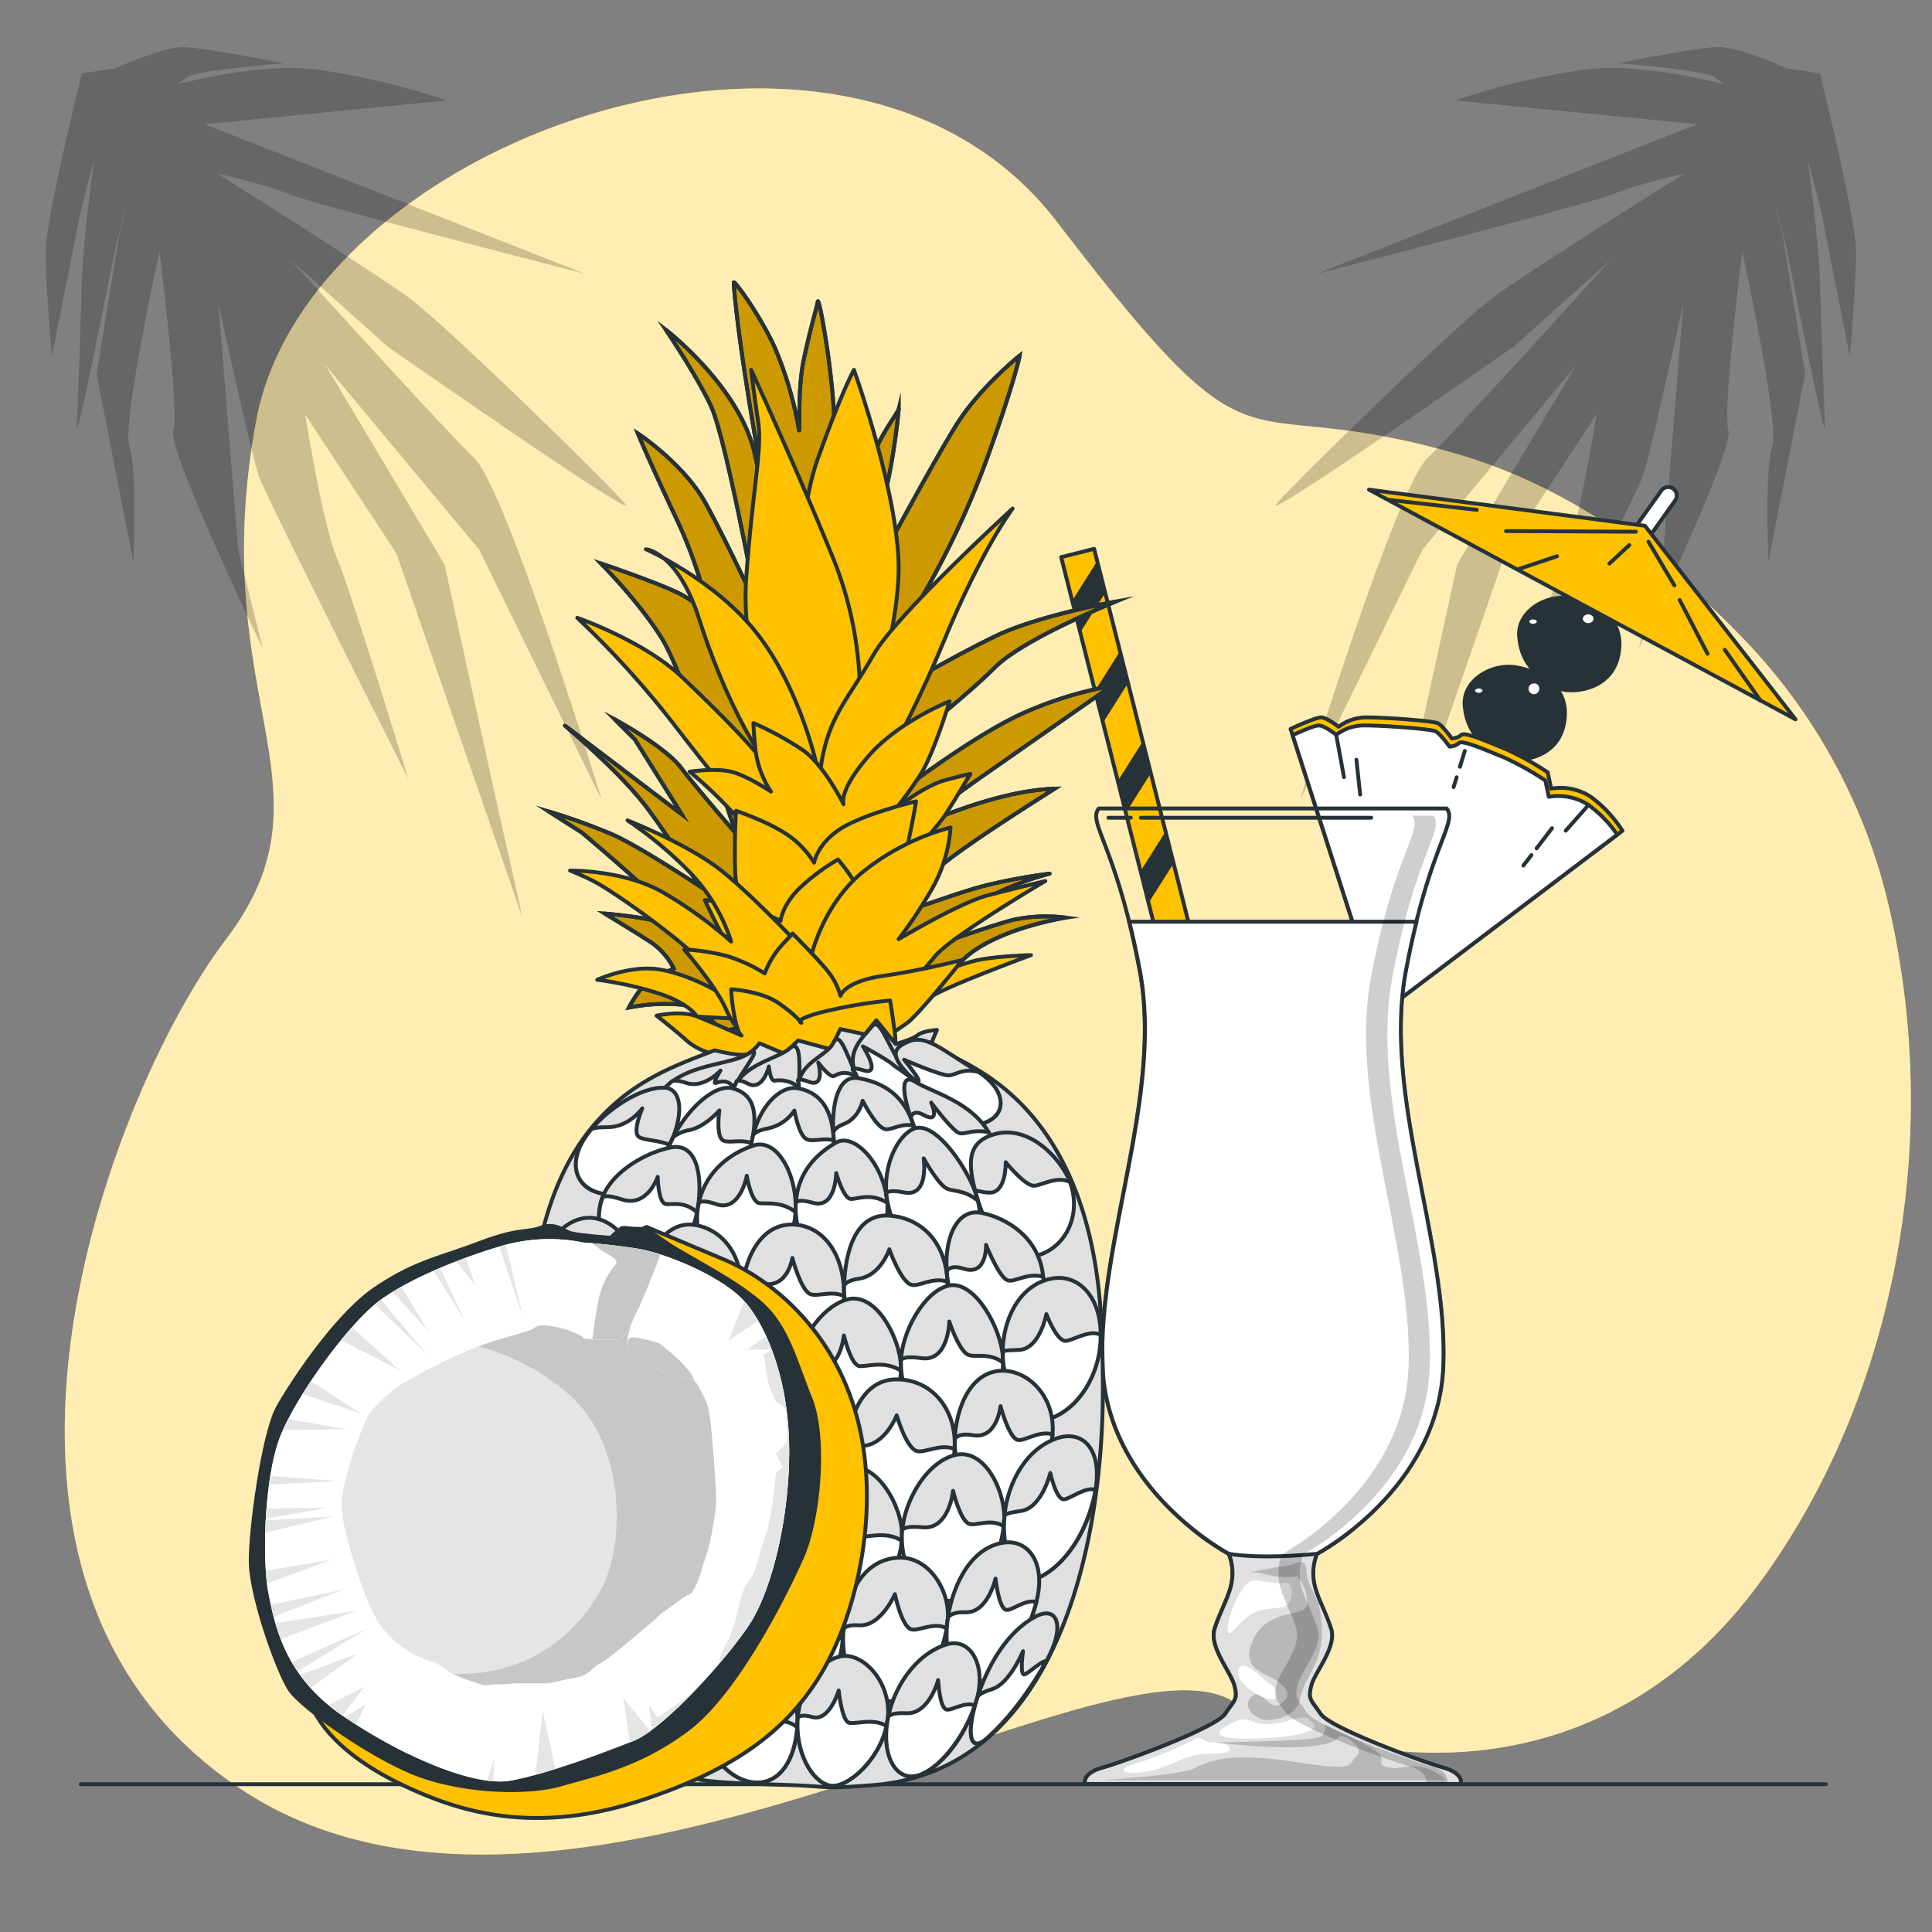 <svg xmlns="http://www.w3.org/2000/svg" viewBox="0 0 500 500"><rect x="0" y="0" width="500" height="500" fill="#808080" stroke="none"/><g id="freepik--background-simple--inject-55"><path d="M488.92,234.91a147.78,147.78,0,0,0-37.54-69.41c-17.26-18-42.84-38.94-74.26-48-60.11-17.39-49,11.08-103.6-60.1S79.76,36,66.32,108.77s22.14,94.9-7.91,134.44-78.3,165.28,4,219.85S284.53,420.83,318.57,440s94.92,24.67,135.26-28.31C487.45,367.49,504,300.78,488.92,234.91Z" style="fill:#FFC100"></path><path d="M488.92,234.91a147.78,147.78,0,0,0-37.54-69.41c-17.26-18-42.84-38.94-74.26-48-60.11-17.39-49,11.08-103.6-60.1S79.76,36,66.32,108.77s22.14,94.9-7.91,134.44-78.3,165.28,4,219.85S284.53,420.83,318.57,440s94.92,24.67,135.26-28.31C487.45,367.49,504,300.78,488.92,234.91Z" style="fill:#fff;opacity:0.7"></path></g><g id="freepik--Floor--inject-55"><line x1="472.54" y1="461.75" x2="20.89" y2="461.75" style="fill:none;stroke:#263238;stroke-linecap:round;stroke-linejoin:round"></line></g><g id="freepik--Plants--inject-55"><path d="M161.81,130.41C157.38,125.1,115,83.7,105.47,76.77S56.11,44.85,56.11,44.85,68.55,47.71,75,50.32s76.38,20.52,76.38,20.52L52.93,32.14l33.52-3.28L115.57,26a184.06,184.06,0,0,0-33.63-8c-12.26-1.53-28.06,1.8-36.06,3.81,1-.76,2-1.44,2.72-1.89C51.83,18,73.45,16.4,73.45,16.4s-20.66-4.19-26.14-4.19-17.43,5.48-17.43,5.48L21.16,19s-9.35,37.77-9.35,46.16,1.61,27.11,1.61,27.11S19.55,61.59,20.2,58s4.19-16.79,4.19-16.79-2.9,20.34-3.23,32.28-1,30.66-1.29,36.79,10-46.15,10-46.15,2.26-9,2.9-10.65c0,0,0,0,0,0l-1.95,7.45L25,96.77l9.5,48.63s1.05-24.16-1-29.84,7.77-50.41,7.77-50.41,5.2,41.19,3.59,46.24S68,167.79,68,167.79l-6.35-25.41-5.15-64s8.54,39.47,10.62,45.15,38.53,78,38.53,78S91,153.42,87.19,144.41,79,107.28,79,107.28l23.59,35.93,32.7,94.52-7.81-34.79-12.44-56.86L84.22,94.47l39.83,47.81L155.71,207s-24.47-80.19-33-88.47-47.59-51.4-47.59-51.4l25.1,22.5S166.23,135.72,161.81,130.41Z" style="opacity:0.2"></path><path d="M330.36,130.41c4.43-5.31,46.86-46.71,56.34-53.64s49.36-31.92,49.36-31.92-12.44,2.86-18.85,5.47-76.39,20.52-76.39,20.52l98.42-38.7-33.53-3.28L376.59,26a184.29,184.29,0,0,1,33.64-8c12.26-1.53,28.06,1.8,36.06,3.81-1-.76-2-1.44-2.72-1.89-3.23-1.93-24.85-3.55-24.85-3.55s20.65-4.19,26.14-4.19,17.43,5.48,17.43,5.48L471,19s9.36,37.77,9.36,46.16-1.61,27.11-1.61,27.11S472.62,61.59,472,58s-4.19-16.79-4.19-16.79,2.9,20.34,3.22,32.28,1,30.66,1.29,36.79-10-46.15-10-46.15-2.26-9-2.91-10.65c0,0,0,0,0,0l1.95,7.45,5.81,35.83-9.51,48.63s-1-24.16,1-29.84-7.76-50.41-7.76-50.41-5.2,41.19-3.59,46.24-23.17,56.4-23.17,56.4l6.36-25.41,5.15-64s-8.54,39.47-10.62,45.15-38.53,78-38.53,78,14.68-48.11,18.48-57.12,8.17-37.13,8.17-37.13l-23.58,35.93-32.7,94.52,7.81-34.79,12.44-56.86,30.82-51.61-39.83,47.81L336.46,207s24.47-80.19,33-88.47S417,67.08,417,67.08l-25.09,22.5S325.93,135.72,330.36,130.41Z" style="opacity:0.2"></path></g><g id="freepik--pina-colada--inject-55"><path d="M383,191.31s-3.35-2.17-3.94-8.67,7.1-11.23,13.8-9.85,13.79,5.51,11.82,14.78-12.43,9.79-15.67,8.34A20.64,20.64,0,0,1,383,191.31Z" style="fill:#263238;stroke:#263238;stroke-linecap:round;stroke-linejoin:round"></path><path d="M386.2,178.5s4.14-3.74,6.9-2.76" style="fill:none;stroke:#263238;stroke-linecap:round;stroke-linejoin:round"></path><path d="M398.85,178a1.89,1.89,0,1,1-1.87-1.63A1.76,1.76,0,0,1,398.85,178Z" style="fill:#fff;stroke:#263238;stroke-linecap:round;stroke-linejoin:round"></path><path d="M384.17,178.73c0,.59-.65,1.06-1.46,1.06s-1.47-.47-1.47-1.06.66-1.06,1.47-1.06S384.17,178.15,384.17,178.73Z" style="fill:#fff;stroke:#263238;stroke-linecap:round;stroke-linejoin:round"></path><path d="M397.1,173.45s-3.35-2.17-3.94-8.67,7.09-11.24,13.79-9.86,13.8,5.52,11.83,14.78-12.44,9.79-15.68,8.35A20.69,20.69,0,0,1,397.1,173.45Z" style="fill:#263238;stroke:#263238;stroke-linecap:round;stroke-linejoin:round"></path><path d="M400.25,160.64s4.14-3.75,6.9-2.76" style="fill:none;stroke:#263238;stroke-linecap:round;stroke-linejoin:round"></path><ellipse cx="411.03" cy="160.13" rx="1.88" ry="1.63" style="fill:#fff;stroke:#263238;stroke-linecap:round;stroke-linejoin:round"></ellipse><path d="M398.23,160.87c0,.58-.66,1.06-1.47,1.06s-1.47-.48-1.47-1.06.66-1.06,1.47-1.06S398.23,160.28,398.23,160.87Z" style="fill:#fff;stroke:#263238;stroke-linecap:round;stroke-linejoin:round"></path><path d="M422.36,143.6a2.14,2.14,0,0,1-1.27-.41,2.19,2.19,0,0,1-.52-3.06L430,126.9a2.2,2.2,0,0,1,3.58,2.55l-9.39,13.22A2.19,2.19,0,0,1,422.36,143.6Z" style="fill:#fff;stroke:#263238;stroke-linecap:round;stroke-linejoin:round"></path><polygon points="425.71 136.07 354.29 126.72 464.67 186.16 425.71 136.07" style="fill:#FFC100;stroke:#263238;stroke-linecap:round;stroke-linejoin:round"></polygon><line x1="423.37" y1="137.61" x2="389.74" y2="137.44" style="fill:none;stroke:#263238;stroke-linecap:round;stroke-linejoin:round"></line><line x1="421.67" y1="141.06" x2="416.51" y2="145.85" style="fill:none;stroke:#263238;stroke-linecap:round;stroke-linejoin:round"></line><line x1="426.63" y1="140.19" x2="433.33" y2="151.51" style="fill:none;stroke:#263238;stroke-linecap:round;stroke-linejoin:round"></line><line x1="434.7" y1="155.29" x2="441.91" y2="169.19" style="fill:none;stroke:#263238;stroke-linecap:round;stroke-linejoin:round"></line><line x1="393.17" y1="147.22" x2="402.95" y2="143.96" style="fill:none;stroke:#263238;stroke-linecap:round;stroke-linejoin:round"></line><line x1="359.54" y1="129.38" x2="382.19" y2="131.95" style="fill:none;stroke:#263238;stroke-linecap:round;stroke-linejoin:round"></line><line x1="455.64" y1="181.37" x2="446.37" y2="168.16" style="fill:none;stroke:#263238;stroke-linecap:round;stroke-linejoin:round"></line><path d="M334,188.65l23.59,73.48L419.89,215a33.12,33.12,0,0,0-8.17-8.77,14.24,14.24,0,0,0-10.28-2.12l-.9-4.23a77.22,77.22,0,0,0-10.89-6.05c-4.54-1.81-10.58-4.53-11.49-3.62a3.86,3.86,0,0,1-2.42.9s-2.42-3.32-3.63-3.93-13.3-1.51-18.14-1.51a11.94,11.94,0,0,0-7.56,2.42s-3-2.42-4.53-2.42S334,188.65,334,188.65Z" style="fill:#FFC100;stroke:#263238;stroke-linecap:round;stroke-linejoin:round"></path><path d="M371.51,189.26c-1.21-.61-13.31-1.51-18.14-1.51a11.94,11.94,0,0,0-7.56,2.42s-3-2.42-4.54-2.42c-1.11,0-4.85,1.64-6.74,2.5l23.07,71.88L418.55,216a31.64,31.64,0,0,0-7.43-7.66,14.25,14.25,0,0,0-10.28-2.12l-.91-4.23a76.42,76.42,0,0,0-10.88-6.05c-4.54-1.81-10.59-4.54-11.49-3.63a3.83,3.83,0,0,1-2.42.91S372.72,189.86,371.51,189.26Z" style="fill:#fff;stroke:#263238;stroke-linecap:round;stroke-linejoin:round"></path><line x1="411.12" y1="208.31" x2="405.21" y2="214.98" style="fill:#fff;stroke:#263238;stroke-linecap:round;stroke-linejoin:round"></line><line x1="396.33" y1="221.3" x2="394.25" y2="224.01" style="fill:#fff;stroke:#263238;stroke-linecap:round;stroke-linejoin:round"></line><line x1="401.66" y1="214.34" x2="397.66" y2="219.56" style="fill:#fff;stroke:#263238;stroke-linecap:round;stroke-linejoin:round"></line><line x1="376.98" y1="201.16" x2="376.19" y2="203.7" style="fill:#fff;stroke:#263238;stroke-linecap:round;stroke-linejoin:round"></line><line x1="379.09" y1="194.35" x2="377.82" y2="198.45" style="fill:#fff;stroke:#263238;stroke-linecap:round;stroke-linejoin:round"></line><line x1="345.81" y1="190.17" x2="347.82" y2="201.12" style="fill:#fff;stroke:#263238;stroke-linecap:round;stroke-linejoin:round"></line><line x1="351.04" y1="196.61" x2="352.01" y2="205.63" style="fill:#fff;stroke:#263238;stroke-linecap:round;stroke-linejoin:round"></line><polygon points="312.87 259.61 304.36 261.77 303.16 257 301.07 248.77 297.25 233.68 295.18 225.45 291.36 210.36 289.29 202.13 285.46 187.03 283.38 178.81 279.57 163.71 277.49 155.49 274.63 144.19 283.15 142.04 283.96 145.24 286.04 153.47 289.86 168.56 291.94 176.79 295.75 191.89 297.83 200.11 301.65 215.21 303.73 223.44 307.54 238.53 309.62 246.75 312.87 259.61" style="fill:#FFC100;stroke:#263238;stroke-linecap:round;stroke-linejoin:round"></polygon><path d="M295.75,191.89l-6.46,10.24,2.07,8.23,6.47-10.25Zm-5.89-23.33-6.48,10.25,2.08,8.22,6.48-10.24Zm11.79,46.65-6.47,10.24,2.07,8.23,6.48-10.24Zm-17.69-70-6.47,10.25,2.08,8.22L286,153.47Zm17.12,103.53,6.46-10.24,2.08,8.22L303.16,257Z" style="fill:#263238"></path><path d="M378.06,461.69H280.8s-.91-2.72,4.54-4.23,29.32-10.29,31.74-13.91,3.33-3.63,2.42-7.26-6.65-10-5.14-14.81,4.24-9.08,4.54-13a13.07,13.07,0,0,0-.91-6.36,65.32,65.32,0,0,1-9.7-6.7c-9.34-7.62-22.19-21.72-23-42-1.21-32.05,15.72-69.84,9.67-102.19s-13.61-38.41-10.58-42h90c3,3.63-4.54,9.68-10.58,42s10.88,70.14,9.67,102.19c-.76,20.26-13.61,34.36-23,42a65.94,65.94,0,0,1-9.7,6.7,13.07,13.07,0,0,0-.91,6.36c.31,3.92,3,8.16,4.54,13s-4.23,11.18-5.14,14.81,0,3.63,2.42,7.26,26.3,12.4,31.75,13.91S378.06,461.69,378.06,461.69Z" style="fill:none;stroke:#263238;stroke-linecap:round;stroke-linejoin:round"></path><path d="M378.06,461.69H280.8s-.91-2.72,4.54-4.23,29.32-10.29,31.74-13.91,3.33-3.63,2.42-7.26-6.65-10-5.14-14.81,4.24-9.08,4.54-13a13.07,13.07,0,0,0-.91-6.36,65.32,65.32,0,0,1-9.7-6.7h42.27a65.94,65.94,0,0,1-9.7,6.7,13.07,13.07,0,0,0-.91,6.36c.31,3.92,3,8.16,4.54,13s-4.23,11.18-5.14,14.81,0,3.63,2.42,7.26,26.3,12.4,31.75,13.91S378.06,461.69,378.06,461.69Z" style="fill:#e0e0e0;stroke:#263238;stroke-linecap:round;stroke-linejoin:round"></path><path d="M309.13,450.1A85.7,85.7,0,0,1,294,456.39c-7.31,2-1,3.57,5.78,1.36s7.14-3.91,14.28-3.91,3.94-3.09.35-2.91S311,448.91,309.13,450.1Z" style="fill:#fff"></path><path d="M334.59,404.89s-13.72,2.38-11.12,2,7,2.09,12.24,1a11.16,11.16,0,0,1,2.6,6.7c.38,4.47-9.67,1.12-13.77,9.31s3,8.93,6,11.16,3.72,4.1.74,6-4.69-4.61-7.44-1.86,1.49,5.95,4.09,5.95,7.82-1.11,8.56-5.58,5.21-8.93,5.59-15.63a29,29,0,0,0-.59-7.72c-.89-3.92-3.38-6.23-3.38-9.62S335.92,404.31,334.59,404.89Z" style="fill:#b8b8b8"></path><path d="M342.77,446.29a2.46,2.46,0,0,1-1.5,3.32c-2.48,1-26.86,1.32-26.86,1.32s16.09,2,25,1,6-3.32,8.29-2.49,5.47,3.32,3.15,5.31,1.16,3.81-16.25,1.16-22.38.16-25.7,1.82-24.21,3-24.21,3h89.54s-1.66-2.32-6.13-3.32-5.31.66-8.63,0-1.32-1-2.15-3S342.77,446.29,342.77,446.29Z" style="fill:#b8b8b8"></path><path d="M331.43,409.78s-2.94-.3-6.62-.74-7.66,10.9-7.07,13.11,2.65-2.8,6.92-4.86,9,.44,9.57-4.27S331.43,409.78,331.43,409.78Z" style="fill:#fff"></path><path d="M327.75,435.25s-6.47-6.92-7.36-2.94,9.57,9.57,10,6.77S327.75,435.25,327.75,435.25Z" style="fill:#fff"></path><path d="M333.27,445.34s-5.27,1.7-8.67.34-4.08-.68-7.48,1.19-1.7,3.4,8.5,3.06,15.81-2.21,14.45-3.57S339.05,443.47,333.27,445.34Z" style="fill:#fff"></path><line x1="295.28" y1="211.63" x2="354.88" y2="211.63" style="fill:none;stroke:#263238;stroke-linecap:round;stroke-linejoin:round"></line><line x1="286.85" y1="211.63" x2="292.64" y2="211.63" style="fill:none;stroke:#263238;stroke-linecap:round;stroke-linejoin:round"></line><path d="M363.84,251.24c.9-4.78,1.83-9,2.75-12.7H292.26c.93,3.72,1.85,7.92,2.75,12.7,6.05,32.36-10.89,70.15-9.68,102.2S318,402.12,318,402.12s7.35,1.52,22.87,0c0,0,31.45-16.63,32.66-48.68S357.8,283.6,363.84,251.24Z" style="fill:#fff;stroke:#263238;stroke-linecap:round;stroke-linejoin:round"></path><path d="M364.47,457c-5.44-1.5-29.32-10.19-31.74-13.78s-3.33-3.59-2.42-7.19,6.65-9.88,5.14-14.67-4.24-9-4.54-12.88a12.79,12.79,0,0,1,.91-6.29,66.36,66.36,0,0,0,9.7-6.64c9.34-7.55,22.19-21.52,23-41.59,1.21-31.74-15.72-69.19-9.67-101.23s13.61-38,10.58-41.64h5.52c3,3.6-4.54,9.59-10.58,41.64S371.2,322.26,370,354c-.76,20.07-13.61,34-22.95,41.59a66.36,66.36,0,0,1-9.7,6.64,12.79,12.79,0,0,0-.91,6.29c.3,3.89,3,8.09,4.54,12.88s-4.24,11.08-5.14,14.67,0,3.6,2.42,7.19S364.56,455.54,370,457s4.54,4.2,4.54,4.2H369S369.92,458.53,364.47,457Z" style="opacity:0.19"></path></g><g id="freepik--Pineapple--inject-55"><path d="M186.8,267s-4.4-6.21-10.61-7a47.37,47.37,0,0,0-13.45.77s2.84-5.43,5.43-7a62.48,62.48,0,0,1,6.21-3.1,17.8,17.8,0,0,0-6.21-7c-4.4-2.84-11.65-7.24-11.65-7.24s9.32.77,13.72,2.07a50.85,50.85,0,0,1,9.32,4.14s-6.73-7.25-12.17-12.42-16.82-14.76-16.82-14.76L142,210A165.83,165.83,0,0,1,158.59,216c7,3.11,22.26,13.2,22.26,13.2S174.38,218.3,167.39,209s-21.22-21.23-21.22-21.23l30.28,23-12.16-19.41-5.18-5.18s12.94,7,17.08,12.42,14.24,17.08,14.24,17.08-13.2-40.88-19.15-50.46-15.79-19.41-15.79-19.41,16.82,5.69,21.22,8.28,5.95,4.14,6.47,4.92-1.55-10.87-8.28-25.1-9.84-21.74-9.84-21.74S177,120,182.66,130.31,195.86,157,195.86,157s-8-43.74-11.9-52-11.65-19.66-11.65-19.66,19.15,14.75,23,32.09l3.88,17.33S195.6,115.05,193,98.23s-3.1-24.33-3.1-25.11,6.73,8.28,10.61,16.82a94.81,94.81,0,0,1,6.21,21c.52,2.84-.52-9.32,1.29-17.86s3.37-13.46,3.63-15,3.36,15,4.14,27.95.51,32.09.51,32.09,8.8-17.86,10.61-22.26,5.44-9,5.7-10.09A174.29,174.29,0,0,1,229,128.24c-2.33,9.58-3.36,13.72-3.36,13.72l.26,6.73s16-30,22-39.34,16-17.34,16-17.34-1,5.7-8,25.37a222.63,222.63,0,0,1-18.12,38.55c-1.81,2.85-4.4,8-5.17,9.58s.51,12.42.51,12.42,14-8.28,24.85-13.46,30.79-8.79,30.79-8.79-23.8,9.57-31.31,17.08-23.29,19.92-23.29,19.92l.26,11.13s18.63-14.23,31.31-19.67,21.74-6.47,21.74-6.47L254.09,201c-8.54,5.95-18.38,13.72-18.38,13.72s20.71-10.09,37.27-10.61c0,0-29,18.11-31.83,22.25s-7.25,8.8-7.77,9.58,13.46-4.66,21.48-6.73a146.9,146.9,0,0,1,16.82-3.11,75.07,75.07,0,0,0-23,10.36c-12.16,8-16.89,9.66-18.15,11.17l-1.26,1.51s26.66-9.58,33.13-11.13a40.67,40.67,0,0,1,13.45-.52s-18.3,2.78-26.75,11-19.56,18.6-31.6,17.92-18.76-.68-21.09-.94S186.8,267,186.8,267Z" style="fill:#FFC100;stroke:#263238;stroke-miterlimit:10"></path><path d="M186.8,267s-4.4-6.21-10.61-7a47.37,47.37,0,0,0-13.45.77s2.84-5.43,5.43-7a62.48,62.48,0,0,1,6.21-3.1,17.8,17.8,0,0,0-6.21-7c-4.4-2.84-11.65-7.24-11.65-7.24s9.32.77,13.72,2.07a50.85,50.85,0,0,1,9.32,4.14s-6.73-7.25-12.17-12.42-16.82-14.76-16.82-14.76L142,210A165.83,165.83,0,0,1,158.59,216c7,3.11,22.26,13.2,22.26,13.2S174.38,218.3,167.39,209s-21.22-21.23-21.22-21.23l30.28,23-12.16-19.41-5.18-5.18s12.94,7,17.08,12.42,14.24,17.08,14.24,17.08-13.2-40.88-19.15-50.46-15.79-19.41-15.79-19.41,16.82,5.69,21.22,8.28,5.95,4.14,6.47,4.92-1.55-10.87-8.28-25.1-9.84-21.74-9.84-21.74S177,120,182.66,130.31,195.86,157,195.86,157s-8-43.74-11.9-52-11.65-19.66-11.65-19.66,19.15,14.75,23,32.09l3.88,17.33S195.6,115.05,193,98.23s-3.1-24.33-3.1-25.11,6.73,8.28,10.61,16.82a94.81,94.81,0,0,1,6.21,21c.52,2.84-.52-9.32,1.29-17.86s3.37-13.46,3.63-15,3.36,15,4.14,27.95.51,32.09.51,32.09,8.8-17.86,10.61-22.26,5.44-9,5.7-10.09A174.29,174.29,0,0,1,229,128.24c-2.33,9.58-3.36,13.72-3.36,13.72l.26,6.73s16-30,22-39.34,16-17.34,16-17.34-1,5.7-8,25.37a222.63,222.63,0,0,1-18.12,38.55c-1.81,2.85-4.4,8-5.17,9.58s.51,12.42.51,12.42,14-8.28,24.85-13.46,30.79-8.79,30.79-8.79-23.8,9.57-31.31,17.08-23.29,19.92-23.29,19.92l.26,11.13s18.63-14.23,31.31-19.67,21.74-6.47,21.74-6.47L254.09,201c-8.54,5.95-18.38,13.72-18.38,13.72s20.71-10.09,37.27-10.61c0,0-29,18.11-31.83,22.25s-7.25,8.8-7.77,9.58,13.46-4.66,21.48-6.73a146.9,146.9,0,0,1,16.82-3.11,75.07,75.07,0,0,0-23,10.36c-12.16,8-16.89,9.66-18.15,11.17l-1.26,1.51s26.66-9.58,33.13-11.13a40.67,40.67,0,0,1,13.45-.52s-18.3,2.78-26.75,11-19.56,18.6-31.6,17.92-18.76-.68-21.09-.94S186.8,267,186.8,267Z" style="stroke:#263238;stroke-miterlimit:10;opacity:0.2"></path><path d="M186.8,267s-4.4-6.21-10.61-7a47.37,47.37,0,0,0-13.45.77s2.84-5.43,5.43-7a62.48,62.48,0,0,1,6.21-3.1,17.8,17.8,0,0,0-6.21-7c-4.4-2.84-11.65-7.24-11.65-7.24s9.32.77,13.72,2.07a50.85,50.85,0,0,1,9.32,4.14s-6.73-7.25-12.17-12.42-16.82-14.76-16.82-14.76L142,210A165.83,165.83,0,0,1,158.59,216c7,3.11,22.26,13.2,22.26,13.2S174.38,218.3,167.39,209s-21.22-21.23-21.22-21.23l30.28,23-12.16-19.41-5.18-5.18s12.94,7,17.08,12.42,14.24,17.08,14.24,17.08-13.2-40.88-19.15-50.46-15.79-19.41-15.79-19.41,16.82,5.69,21.22,8.28,5.95,4.14,6.47,4.92-1.55-10.87-8.28-25.1-9.84-21.74-9.84-21.74S177,120,182.66,130.31,195.86,157,195.86,157s-8-43.74-11.9-52-11.65-19.66-11.65-19.66,19.15,14.75,23,32.09l3.88,17.33S195.6,115.05,193,98.23s-3.1-24.33-3.1-25.11,6.73,8.28,10.61,16.82a94.81,94.81,0,0,1,6.21,21c.52,2.84-.52-9.32,1.29-17.86s3.37-13.46,3.63-15,3.36,15,4.14,27.95.51,32.09.51,32.09,8.8-17.86,10.61-22.26,5.44-9,5.7-10.09A174.29,174.29,0,0,1,229,128.24c-2.33,9.58-3.36,13.72-3.36,13.72l.26,6.73s16-30,22-39.34,16-17.34,16-17.34-1,5.7-8,25.37a222.63,222.63,0,0,1-18.12,38.55c-1.81,2.85-4.4,8-5.17,9.58s.51,12.42.51,12.42,14-8.28,24.85-13.46,30.79-8.79,30.79-8.79-23.8,9.57-31.31,17.08-23.29,19.92-23.29,19.92l.26,11.13s18.63-14.23,31.31-19.67,21.74-6.47,21.74-6.47L254.09,201c-8.54,5.95-18.38,13.72-18.38,13.72s20.71-10.09,37.27-10.61c0,0-29,18.11-31.83,22.25s-7.25,8.8-7.77,9.58,13.46-4.66,21.48-6.73a146.9,146.9,0,0,1,16.82-3.11,75.07,75.07,0,0,0-23,10.36c-12.16,8-16.89,9.66-18.15,11.17l-1.26,1.51s26.66-9.58,33.13-11.13a40.67,40.67,0,0,1,13.45-.52s-18.3,2.78-26.75,11-19.56,18.6-31.6,17.92-18.76-.68-21.09-.94S186.8,267,186.8,267Z" style="fill:none;stroke:#263238;stroke-linecap:round;stroke-linejoin:round"></path><path d="M206.15,175s-1-38,5.37-55.92S221,95.71,221,95.71s12.17,33.84,11.55,52.83-10.11,45.4-10.11,45.4Z" style="fill:#FFC100;stroke:#263238;stroke-linecap:round;stroke-linejoin:round"></path><path d="M201.4,191.46s-9.9-19.61-8.25-42.3,4.13-32.82,3.09-39.83-1.85-13.62-1.85-13.62,12.79,27.86,21.46,49.32a95.92,95.92,0,0,1,6.4,43.13c-.21,1.24-6.4,11.14-6.4,11.14l-4.33,11.14Z" style="fill:#FFC100;stroke:#263238;stroke-linecap:round;stroke-linejoin:round"></path><path d="M200.37,219.94s-14.65-17.75-26.21-32.81a242.35,242.35,0,0,0-24.76-27.24s17.34,6,27.24,15.47,26.41,25.39,30.54,36.32.21,17.75.21,17.75Z" style="fill:#FFC100;stroke:#263238;stroke-linecap:round;stroke-linejoin:round"></path><path d="M220.18,213.54s14-23.11,23.94-47.26,17.95-34.67,17.95-34.67-30.33,27.66-36.11,38-10.73,14.85-13,25.79.62,24.56.83,25.59S220.18,213.54,220.18,213.54Z" style="fill:#FFC100;stroke:#263238;stroke-linecap:round;stroke-linejoin:round"></path><path d="M211.52,198.68s-4.13-19.6-15.07-34.05-29.3-22.49-29.3-22.49,8.25.62,13.82,18.16,13.83,33.64,18.58,38.18,10.52,10.31,10.52,10.31Z" style="fill:#FFC100;stroke:#263238;stroke-linecap:round;stroke-linejoin:round"></path><path d="M200.37,219.94A100.86,100.86,0,0,1,189,209.62a109.23,109.23,0,0,0-10.52-9.91s6.6-1,10.73,0,10.32,5.16,10.32,5.16a25.16,25.16,0,0,1-3.92-10.11c-.62-5.36-.62-7.63-.62-7.63a82.13,82.13,0,0,1,12.79,7c5.57,3.92,10.53,14,10.53,14s-1.45-3.3,6.39-12.38,21.05-14.24,21.05-14.24-4.13,13.62-7.43,18.78a98.15,98.15,0,0,1-6.39,8.88s7.22-5.78,12.58-7.23,6.61-1.65,6.61-1.65-5,8.46-7,11.35a127.88,127.88,0,0,1-10.52,12C230.29,227,219.77,234,219.77,234l-9.08,4.75Z" style="fill:#FFC100;stroke:#263238;stroke-linecap:round;stroke-linejoin:round"></path><path d="M195.63,237.68s-5.16-3.5-5.37-12.38.21-15.47.21-15.47,8,2.68,13,6a23.88,23.88,0,0,1,7.22,7.43s.83-5,7-8.87,19.39-7,19.39-7-1.65,10.11-3.5,16.3-6.81,11.35-9.7,14.65-14,11.15-14,11.15Z" style="fill:#FFC100;stroke:#263238;stroke-linecap:round;stroke-linejoin:round"></path><path d="M191.7,250.27s-4.33-7.22-6.6-11.76-2.68-5.57-2.68-5.57a88.36,88.36,0,0,1,10.94,1.86,74.71,74.71,0,0,1,8.66,3.5s.42-4.33,5.37-8.87a54.12,54.12,0,0,1,9.49-7s5.57,6.4,6,10.12.82,7,.82,7l7.64-4.54a31.85,31.85,0,0,1-.83,12.59c-1.86,6.19-3.71,8.87-4.33,9.49a11.81,11.81,0,0,1-2.48,1.45s-.62,2.27-7.84.82-13.62-3.51-14.24-3.92-2.27-1.44-3.1-1.86S191.7,250.27,191.7,250.27Z" style="fill:#FFC100;stroke:#263238;stroke-linecap:round;stroke-linejoin:round"></path><path d="M180.35,263.07s-1.65-3.1-9.28-5.78a89.35,89.35,0,0,0-16.51-3.72s7.22-3.3,14.24-2.88,17.13,5.57,18.57,7.22.21-3.92-8.46-11.56S157.24,229.84,153.53,228a64.49,64.49,0,0,0-6-2.69s13.83-.2,23.94,5.57a110.08,110.08,0,0,1,17.75,12.8,45.89,45.89,0,0,0-11.14-18.37,100.94,100.94,0,0,0-15.69-13s13.21,5.16,22.08,11.35,25.38,24.15,25.38,24.15,2.89-13.62,13.62-22.29A61.9,61.9,0,0,1,246,214.16a37.44,37.44,0,0,1-5.16,16.51,122.68,122.68,0,0,1-8.26,12.38s15.89-9.49,23.12-11.35S270.54,228,270.54,228s-24.15,14.23-28.48,19.39-5.57,6.81-5.57,6.81,10.73-4.33,15.89-5.57,14.44-1.44,14.44-1.44-21.67,8-25.79,10.73-11.77,6.81-11.77,6.81-29.09-.83-35.28-1S180.35,263.07,180.35,263.07Z" style="fill:#FFC100;stroke:#263238;stroke-linecap:round;stroke-linejoin:round"></path><path d="M194.18,269.67a11.49,11.49,0,0,1-1-.87,24.78,24.78,0,0,1-5.38-7.8c-2.68-6-10.73-15.27-10.73-15.27A54.41,54.41,0,0,1,188,247.38a41.54,41.54,0,0,1,9.91,4.54,23.3,23.3,0,0,1,4.33-7.22l2.89-3.09s7.63,7.63,9.7,10.52a17.47,17.47,0,0,1,2.68,5.57s1-3.71,11.14-5.16,20.43-4.12,20.43-4.12-10.52,13.2-14,16.09a62.43,62.43,0,0,1-9.9,6Z" style="fill:#FFC100;stroke:#263238;stroke-linecap:round;stroke-linejoin:round"></path><path d="M191.91,274.21s-9.29-.62-14-4.75-8-6.6-8-6.6,6.4-1.44,10.52.21S191.91,268,191.91,268s-1-.41-1.86-5.16a46.12,46.12,0,0,1-.82-6.81s7.63.41,12.17,3.51,6,5.16,6,5.16-2.48-.62,5-2.68a128.59,128.59,0,0,1,17.95-3.1s.62,3.71,1.24,8.46-1.24,7.43-1.24,7.43Z" style="fill:#FFC100;stroke:#263238;stroke-linecap:round;stroke-linejoin:round"></path><path d="M180.88,273.39c-10.4,4-18.57,8.16-26.26,16.71-12.28,13.65-16.54,33.66-17.51,51.57-1.55,28.72,1.58,63.4,12.65,90.2,5.63,13.6,17.94,27.15,33.39,29,7.5.91,20.46.91,26.6,1.36s6.81.46,15.9-.22c47.53-3.57,59.28-61.18,59.75-99.72.09-6.77-.08-13.6-.41-20.36-1.24-25.35-9.29-51.9-32.52-65.38a70.76,70.76,0,0,0-11.82-5.68l1.82-4.32s-3.63.23-5,1.36-5.68,2.28-5.68,2.28l-5-6.14-2.95,3.64-6.37-1.37-2.5,5.23-8.41-2.27-3.63,3.41L196.56,270a11.72,11.72,0,0,1-2.95,2.73c-1.59.9-8.64-.91-8.64-.91Z" style="fill:#e0e0e0;stroke:#263238;stroke-linecap:round;stroke-linejoin:round"></path><path d="M190.32,280.67c-3.34,5.63-9.29,11.53-15.88,13.2s-7.39-8.14-1.28-13.34,15.88-5.08,20.17-7.65S193.66,275,190.32,280.67Z" style="fill:#e0e0e0;stroke:#263238;stroke-linecap:round;stroke-linejoin:round"></path><path d="M189.86,281.4c-1.62-2.33-3.92-1.33-4.64-1.12-.95.27,1.25-3.22,1.25-3.22s-4.27,4.72-8.78,3.23c-2.17-.72-3.13-.73-3.72-.5l-.81.74c-6.11,5.2-5.32,15,1.28,13.34C180.75,292.28,186.42,286.74,189.86,281.4Z" style="fill:#fff;stroke:#263238;stroke-linecap:round;stroke-linejoin:round"></path><path d="M206.74,280.6c-.35,5.7-6.21,10.8-11.75,12.78s-8-7.08-4.67-12.71,11.35-6.85,14.07-9.36S207.08,274.89,206.74,280.6Z" style="fill:#e0e0e0;stroke:#263238;stroke-linecap:round;stroke-linejoin:round"></path><path d="M206.66,281.33a7.83,7.83,0,0,0-6.16-1.65c-1.2.11-1.51-3.68-1.51-3.68s-1.53,6.43-5.37,4.48c-1.85-.94-2.64-.94-3-.67a4.17,4.17,0,0,1-.3.86c-3.34,5.63-.86,14.68,4.67,12.71C200.29,291.49,206,286.78,206.66,281.33Z" style="fill:#fff;stroke:#263238;stroke-linecap:round;stroke-linejoin:round"></path><path d="M221.46,277.92c2.64,5.86-1.59,12.05-5.85,14.71s-9.22-6.33-8.87-12,7.27-7.35,8.88-10.67S218.82,272.05,221.46,277.92Z" style="fill:#e0e0e0;stroke:#263238;stroke-linecap:round;stroke-linejoin:round"></path><path d="M221.76,278.68c-3.35-2-5.18-.46-6-.19-1.12.36-4-3.51-4-3.51s1.91,6.61-2.4,5c-2.07-.78-2.73-.67-2.87-.33a3.78,3.78,0,0,1,.24,1c-.35,5.7,4.62,14.69,8.87,12C219.69,290.09,223.83,284.28,221.76,278.68Z" style="fill:#fff;stroke:#263238;stroke-linecap:round;stroke-linejoin:round"></path><path d="M236,279c5.64,5.53,4.68,7.29-.4,9.86s-11.46-5-14.1-10.89,1.88-9.53,4.23-12.39S230.31,273.42,236,279Z" style="fill:#e0e0e0;stroke:#263238;stroke-linecap:round;stroke-linejoin:round"></path><path d="M236.65,279.66c-3.45-2.83-4.37-3.1-5.65-4.21-1.69-1.45-7.69-4.64-7.69-4.64s5,7.64.15,6.19c-2.35-.69-2.86-.52-2.79-.13a6.52,6.52,0,0,1,.79,1.05c2.64,5.86,9,13.47,14.1,10.89C240.42,286.35,241.58,284.83,236.65,279.66Z" style="fill:#fff;stroke:#263238;stroke-linecap:round;stroke-linejoin:round"></path><path d="M252.24,276.8c8.3,5,8.71,11.92,2.08,13.92S241.6,284.48,236,279s-5.29-7.7-.78-9.49S243.94,271.77,252.24,276.8Z" style="fill:#e0e0e0;stroke:#263238;stroke-linecap:round;stroke-linejoin:round"></path><path d="M253.28,277.45c-3.92-1.14-6,.77-7.63.86-2.1.13-11.68-4.06-11.68-4.06s6.59,7.92,2.4,4.91c-2-1.45-2.14-1.57-1.75-1.27s1.07.8,1.34,1.06c5.64,5.53,11.73,13.77,18.36,11.77C260.66,288.81,260.69,282.34,253.28,277.45Z" style="fill:#fff;stroke:#263238;stroke-linecap:round;stroke-linejoin:round"></path><path d="M173.76,295.28c-3.19,7.22-9.76,15.21-18.36,13.5-6.56-1.31-8.71-8.3-3.24-15.47,4.62-6.06,13.68-12.13,19.88-11.81C176.12,281.72,177.15,287.6,173.76,295.28Z" style="fill:#e0e0e0;stroke:#263238;stroke-linecap:round;stroke-linejoin:round"></path><path d="M173.26,296.3c-2.65-1.27-6.5-1.11-7.89-2.06-1.84-1.24.86-7.4.86-7.4s-3.47,4.93-9,4.87c-2.67,0-3.73.26-4.26.62-.27.33-.54.65-.79,1-5.46,7.22-3.5,13.89,3.24,15.47C161.83,310.28,169.5,303.81,173.26,296.3Z" style="fill:#fff;stroke:#263238;stroke-linecap:round;stroke-linejoin:round"></path><path d="M194.72,294.82c-1.48,7.93-7.71,16.68-14.49,15.43s-10.09-7.2-6.47-15,11.17-15,16-13.55S196.19,286.89,194.72,294.82Z" style="fill:#e0e0e0;stroke:#263238;stroke-linecap:round;stroke-linejoin:round"></path><path d="M194.49,295.86c-2.66-1.12-6.14.16-7.47-.8-1.76-1.27-.85-7.68-.85-7.68s-3.72,4.3-7.8,5.1a9.47,9.47,0,0,0-4.06,1.73c-.19.35-.38.71-.55,1.07-3.62,7.77-.3,13.72,6.47,15C186.72,311.44,192.76,303.54,194.49,295.86Z" style="fill:#fff;stroke:#263238;stroke-linecap:round;stroke-linejoin:round"></path><path d="M215.73,294.08c.64,8-3.56,16.9-10.54,16.1s-11.95-7.43-10.47-15.36,7-14.16,11.95-13.15S215.1,286.12,215.73,294.08Z" style="fill:#e0e0e0;stroke:#263238;stroke-linecap:round;stroke-linejoin:round"></path><path d="M215.79,295.13c-2.53-.76-5.63.5-7.12-.36-2-1.13-3.08-7.37-3.08-7.37a11,11,0,0,1-7,4.67c-2.27.44-3.24,1.09-3.67,1.65-.09.36-.18.73-.24,1.1-1.48,7.93,3.48,14.57,10.47,15.36C211.86,311,216.08,302.89,215.79,295.13Z" style="fill:#fff;stroke:#263238;stroke-linecap:round;stroke-linejoin:round"></path><path d="M236.1,290.26c2.89,8-.42,18-7.7,17.55s-12-5.76-12.67-13.73,1.11-15.84,6.2-15.07S233.21,282.28,236.1,290.26Z" style="fill:#e0e0e0;stroke:#263238;stroke-linecap:round;stroke-linejoin:round"></path><path d="M236.43,291.32c-3.54-.8-6,1.55-7.73.78-2.3-1-5.44-7.22-5.44-7.22s-.89,4.43-4.83,6c-1.89.75-2.53,1.51-2.76,2.11,0,.37,0,.74.06,1.11.64,8,5.4,13.26,12.67,13.73C235.36,308.26,238.73,299.09,236.43,291.32Z" style="fill:#fff;stroke:#263238;stroke-linecap:round;stroke-linejoin:round"></path><path d="M255.25,292.05c5,7.28,2.17,16.69-3.77,15.25s-12.49-9.05-15.38-17-2.92-12.73.88-10.27S250.28,284.76,255.25,292.05Z" style="fill:#e0e0e0;stroke:#263238;stroke-linecap:round;stroke-linejoin:round"></path><path d="M255.83,293c-4.87-.89-6.47,1.07-8.06,0-2.1-1.41-6.79-7.66-6.79-7.66s2.69,5.82-2.09,3.15c-2.3-1.28-3,.07-3.16.67.12.36.23.73.37,1.1,2.89,8,9.43,15.59,15.38,17C257.16,308.68,259.94,300.09,255.83,293Z" style="fill:#fff;stroke:#263238;stroke-linecap:round;stroke-linejoin:round"></path><path d="M180.62,312.58c-1.18,8.1-8,16.77-14.79,17.36-7.32.65-12.4-11.27-10.32-18.87,2-7.42,11.42-12.81,18.16-14.12C179.9,295.74,182,303.31,180.62,312.58Z" style="fill:#e0e0e0;stroke:#263238;stroke-linecap:round;stroke-linejoin:round"></path><path d="M180.39,313.78c-3.3-3.15-6.76-1.85-8.18-2.21-1.88-.46-2-7-2-7s-2.69,8-9.22,5.85c-3.14-1-4.44-1-5-.59-.15.4-.3.81-.42,1.23-2.22,7.67,2.38,19,10.32,18.87C172.44,329.8,178.61,322.55,180.39,313.78Z" style="fill:#fff;stroke:#263238;stroke-linecap:round;stroke-linejoin:round"></path><path d="M205.93,312.47A17.63,17.63,0,0,1,192.14,330c-9.1,2.18-12.6-10.57-11.52-17.46,1.47-9.35,8.59-14.15,14.39-16.08S205.94,303.18,205.93,312.47Z" style="fill:#e0e0e0;stroke:#263238;stroke-linecap:round;stroke-linejoin:round"></path><path d="M205.87,313.67c-3.72-2.92-7.76-2-9.39-2.31-2.14-.41-3.21-7.07-3.21-7.07s-1.75,9.41-7.8,7.38c-2.91-1-4.09-.81-4.59-.37-.1.42-.19.84-.26,1.28-1.08,6.89,2.1,19.42,11.52,17.46A17.49,17.49,0,0,0,205.87,313.67Z" style="fill:#fff;stroke:#263238;stroke-linecap:round;stroke-linejoin:round"></path><path d="M229.51,310.08c1.28,9.44-5.33,17.22-11.21,19.32s-12.46-7.57-12.37-16.93,5.94-14.16,10.45-16.77S228.23,300.64,229.51,310.08Z" style="fill:#e0e0e0;stroke:#263238;stroke-linecap:round;stroke-linejoin:round"></path><path d="M229.63,311.29c-4.25-2.75-8.08-.85-9.5-1-1.88-.19-3.72-6.7-3.72-6.7s-.11,9.38-6,7.7c-2.82-.81-4-.57-4.44-.1,0,.42-.06.84-.06,1.28-.09,9.36,6.49,19,12.37,16.93C223.92,327.39,230.3,320.2,229.63,311.29Z" style="fill:#fff;stroke:#263238;stroke-linecap:round;stroke-linejoin:round"></path><path d="M252.77,309.57c2.75,8.85-1.5,13.82-8.19,16.06-8.78,2.95-14.12-8.57-15.07-15.55-1.28-9.44,3.74-17.57,7.84-18.19C242.84,291.06,250.71,302.9,252.77,309.57Z" style="fill:#e0e0e0;stroke:#263238;stroke-linecap:round;stroke-linejoin:round"></path><path d="M253.07,310.72c-3.9-3.12-6.67-2.18-8.38-3.32-2.25-1.49-5.64-7.61-5.64-7.61s1.48,10.08-5,8.82c-3.12-.61-4.29-.32-4.66.18,0,.42.07.85.13,1.29,1,7,6.29,18.5,15.07,15.55C251,323.48,255.1,319.17,253.07,310.72Z" style="fill:#fff;stroke:#263238;stroke-linecap:round;stroke-linejoin:round"></path><path d="M276.44,304.77c3.36,6.75-.31,17.45-7.45,20-9,3.15-14.19-8.21-16.22-15.17-2.61-9-2.24-14,4.37-16C265.26,291.09,273.12,298.09,276.44,304.77Z" style="fill:#e0e0e0;stroke:#263238;stroke-linecap:round;stroke-linejoin:round"></path><path d="M276.88,305.87c-3.49-1.62-7.49,1-9.32,1-2.43-.05-7.28-6.09-7.28-6.09s.21,8-4.22,7.88c-2.13-.07-3.41-.73-3.62-.32.11.4.21.81.33,1.23,2,7,6.92,18.15,16.22,15.17C276.18,322.42,279.92,313.94,276.88,305.87Z" style="fill:#fff;stroke:#263238;stroke-linecap:round;stroke-linejoin:round"></path><path d="M165.34,334.55c-1,7.51-6.47,17.8-15.11,14.94-7-2.31-12.29-11.26-11.14-19.13,1.33-9,8.14-16.55,15.27-15C162.19,317.1,166.26,327.55,165.34,334.55Z" style="fill:#e0e0e0;stroke:#263238;stroke-linecap:round;stroke-linejoin:round"></path><path d="M165.18,335.81c-3.92-2.1-8-1.5-9.89-2.69-2.55-1.57-3.45-9.58-3.45-9.58s-1.07,6.9-7.55,5.49c-3.12-.68-4.52-.36-5,.08-.08.42-.16.83-.22,1.25-1.15,7.87,4.08,16.7,11.14,19.13C156.86,351.77,163.84,345.05,165.18,335.81Z" style="fill:#fff;stroke:#263238;stroke-linecap:round;stroke-linejoin:round"></path><path d="M192,334.75c-.23,8-5.11,19.29-14.43,17.85-7.89-1.23-13.14-10.18-12.22-18.05.81-6.92,5.56-19.07,14.64-17.5C187,318.27,192.27,324.78,192,334.75Z" style="fill:#e0e0e0;stroke:#263238;stroke-linecap:round;stroke-linejoin:round"></path><path d="M191.9,336c-3.9-1.89-8,.08-9.86-1-2.46-1.39-3.83-9.48-3.83-9.48s-2.33,6.78-7.92,6.41c-2.69-.19-4.23.59-4.76,1.2-.07.45-.14.9-.19,1.35-.79,7.94,4.32,16.81,12.22,18.05C186.41,354,191.32,343.74,191.9,336Z" style="fill:#fff;stroke:#263238;stroke-linecap:round;stroke-linejoin:round"></path><path d="M218.45,334.14c.27,7.89-3,19.51-12.49,18.61-8.27-.78-14.38-9.59-14-18,.38-8,4.47-18.56,13.9-17.81C212.88,317.5,218.12,324.1,218.45,334.14Z" style="fill:#e0e0e0;stroke:#263238;stroke-linecap:round;stroke-linejoin:round"></path><path d="M218.45,335.45c-3.25-1.62-7.11.34-8.92-.62-2.38-1.28-4.47-9.28-4.47-9.28s-1.16,8.24-8.09,6.59c-3.33-.79-4.42.58-4.89,1.22,0,.46-.07.93-.09,1.39-.35,8.35,5.57,17.07,14,18C213,353.54,218.33,345.05,218.45,335.45Z" style="fill:#fff;stroke:#263238;stroke-linecap:round;stroke-linejoin:round"></path><path d="M245.12,330.41c.8,7.93-2.46,20.71-12.48,20.52-9.24-.18-14.11-8.31-14.19-16.79-.06-7.12,1.7-20.2,11.64-19.55C237.49,315.07,244.1,320.29,245.12,330.41Z" style="fill:#e0e0e0;stroke:#263238;stroke-linecap:round;stroke-linejoin:round"></path><path d="M245.2,331.73c-3.92-1.43-7.52,1.53-9.55.7-2.67-1.1-5.49-9.11-5.49-9.11s-2.23,6.75-7.78,7.59c-2.67.4-3.58,1.14-3.93,1.83v1.4c.09,8.46,4.93,16.58,14.19,16.79C242.17,351.14,245.57,339.39,245.2,331.73Z" style="fill:#fff;stroke:#263238;stroke-linecap:round;stroke-linejoin:round"></path><path d="M269.81,329.19c1.11,7-2.9,19.95-10.76,19.72s-13.13-10.82-13.93-18.5c-1.07-10.12,2.66-17.76,8.84-16.53S268.33,319.79,269.81,329.19Z" style="fill:#e0e0e0;stroke:#263238;stroke-linecap:round;stroke-linejoin:round"></path><path d="M270,330.43c-4.41-1.2-7.67,1.75-9.41.83-2.31-1.23-5.4-9.09-5.4-9.09s.3,8.12-5.75,6.18c-2.92-.94-4-.07-4.38.64,0,.47,0,.95.1,1.42.8,7.68,5.69,17.78,13.93,18.5C265.24,349.45,270.88,339.52,270,330.43Z" style="fill:#fff;stroke:#263238;stroke-linecap:round;stroke-linejoin:round"></path><path d="M177.91,355c-.11,8.1-6.19,17.59-13.59,17.3-7.89-.31-13.92-12.06-13.75-20.47.19-9.37,7.24-14.05,15-15C174.51,335.68,178,348.25,177.91,355Z" style="fill:#e0e0e0;stroke:#263238;stroke-linecap:round;stroke-linejoin:round"></path><path d="M177.83,356.28c-4-3.2-7.78-1.93-9.52-2.58-2.29-.86-4.2-8.15-4.2-8.15s-1.22,8.42-8.27,5.86c-3.39-1.24-4.69-1.26-5.17-.86,0,.42-.09.85-.1,1.28-.17,8.41,5.42,19.72,13.75,20.47C171,372.9,177.12,365.6,177.83,356.28Z" style="fill:#fff;stroke:#263238;stroke-linecap:round;stroke-linejoin:round"></path><path d="M206.38,355.17c.06,8.86-5.36,17.25-14.34,18.32-9.51,1.14-14.26-10.53-14.13-18.49.15-9,6.9-16.48,14.43-18C200.57,335.38,206.33,347.5,206.38,355.17Z" style="fill:#e0e0e0;stroke:#263238;stroke-linecap:round;stroke-linejoin:round"></path><path d="M206.33,356.48c-4-3-8.49-1.85-10.42-2.36-2.54-.67-4.58-8.08-4.58-8.08s-1.31,9.66-8.25,7.78c-3.34-.9-4.6-.68-5.08-.18,0,.44-.08.9-.09,1.36-.19,8,4.46,19.28,14.13,18.49C199.89,372.85,206.61,364.12,206.33,356.48Z" style="fill:#fff;stroke:#263238;stroke-linecap:round;stroke-linejoin:round"></path><path d="M233.15,353.38c.27,9-6.62,18.22-13.86,20.11-7.58,2-12.6-11.56-12.91-18.32-.34-7.43,5.91-16.62,12.47-18.76C226.74,333.84,232.94,346.65,233.15,353.38Z" style="fill:#e0e0e0;stroke:#263238;stroke-linecap:round;stroke-linejoin:round"></path><path d="M233.13,354.72c-4.4-2.83-9.22-.83-10.84-1.21-2.15-.49-3.89-7.91-3.89-7.91s-1,9.77-7.18,8.13c-3-.79-4.32-.48-4.79,0,0,.46-.05.92-.05,1.39,0,7,5.28,20.28,12.91,18.32C226.13,371.74,233.13,363.35,233.13,354.72Z" style="fill:#fff;stroke:#263238;stroke-linecap:round;stroke-linejoin:round"></path><path d="M259.55,351.31c.46,8-3.67,17.22-12.12,18.92-9.22,1.85-14.09-9.44-14.28-16.85-.22-8.51,6.26-19.54,12.58-20.71C252.27,331.46,259.11,343.67,259.55,351.31Z" style="fill:#e0e0e0;stroke:#263238;stroke-linecap:round;stroke-linejoin:round"></path><path d="M259.57,352.62c-3.74-2.8-7.37-1.11-9.16-2.07-2.37-1.27-4.73-8.55-4.73-8.55s-.17,10.52-7.25,9.49c-3.41-.49-4.78-.11-5.26.46,0,.48,0,.95,0,1.43.16,7.44,5,19.36,14.28,16.85C254.26,368.38,259.58,362.15,259.57,352.62Z" style="fill:#fff;stroke:#263238;stroke-linecap:round;stroke-linejoin:round"></path><path d="M284.82,344.18c.46,9.06-4,18.94-12,22.53-6.67,3-12.67-5.36-13.28-15.4-.47-7.73,3-17.35,11-20C278.05,328.81,284.34,334.5,284.82,344.18Z" style="fill:#e0e0e0;stroke:#263238;stroke-linecap:round;stroke-linejoin:round"></path><path d="M284.84,345.45c-2.9-1.51-7.39,1.64-9.15,1.57-2.33-.1-4.89-6.93-4.89-6.93s-1.66,8.93-7,9.26c-2.59.16-3.86,0-4.25.57,0,.46,0,.92,0,1.39.51,10.15,6.59,18.39,13.28,15.4C280.41,363.31,285,354.13,284.84,345.45Z" style="fill:#fff;stroke:#263238;stroke-linecap:round;stroke-linejoin:round"></path><path d="M163.92,375.68c.2,9.83-6.3,17.54-12.76,14.69-7.46-3.3-12.77-13.18-13.2-21.68-.47-9.42,4.82-16,12.12-13.73C158.93,357.72,163.73,366.75,163.92,375.68Z" style="fill:#e0e0e0;stroke:#263238;stroke-linecap:round;stroke-linejoin:round"></path><path d="M163.88,377c-4.15-2.71-8-2.2-10-3.53-2.59-1.76-4.7-10.13-4.7-10.13s-.2,7.32-6.59,4.82c-3.08-1.2-4.31-1.11-4.67-.71,0,.42,0,.84,0,1.28.43,8.5,5.74,18.38,13.2,21.68C157.34,393.1,163.5,386.3,163.88,377Z" style="fill:#fff;stroke:#263238;stroke-linecap:round;stroke-linejoin:round"></path><path d="M191.63,377c0,8-5,19.32-13.93,18.17-8.22-1.07-13.7-11.26-13.78-19.45-.08-7.32,4.49-18.95,13.5-17.33C185.93,359.89,191.62,368.29,191.63,377Z" style="fill:#e0e0e0;stroke:#263238;stroke-linecap:round;stroke-linejoin:round"></path><path d="M191.59,378.25c-4.26-2.21-8.49-.34-10.46-1.35-2.6-1.34-4.65-9.63-4.65-9.63s-1.55,7.59-7.67,6.51c-2.94-.53-4.38,0-4.85.54,0,.45-.05.9,0,1.36.12,8.23,5.44,18.24,13.78,19.45C185.62,396.27,191.76,385.35,191.59,378.25Z" style="fill:#fff;stroke:#263238;stroke-linecap:round;stroke-linejoin:round"></path><path d="M219,377c-.07,7.8-3.8,19.15-12.72,18.6-8.32-.52-14.6-10.1-14.61-18.61s5.19-19.28,14.34-18.35C214.24,359.45,219,368.74,219,377Z" style="fill:#e0e0e0;stroke:#263238;stroke-linecap:round;stroke-linejoin:round"></path><path d="M218.92,378.27c-3.33-2-7.41-.16-9.2-1.09-2.36-1.23-4.56-9.47-4.56-9.47s-1,8.51-8.29,7c-3.49-.74-4.72.29-5.2.9,0,.45,0,.91,0,1.38.05,8.49,6,17.76,14.61,18.61C213.08,396.24,218.53,387.75,218.92,378.27Z" style="fill:#fff;stroke:#263238;stroke-linecap:round;stroke-linejoin:round"></path><path d="M247.09,373.73c-.06,8.33-4.32,20.21-14.05,20.62S218.87,385.44,219,377c.08-8.28,3.4-20.65,13.82-20C241.65,357.46,247.14,365,247.09,373.73Z" style="fill:#e0e0e0;stroke:#263238;stroke-linecap:round;stroke-linejoin:round"></path><path d="M247.05,375c-3.88-1.52-7.89,1.24-9.92.49-2.68-1-5.07-9.21-5.07-9.21s-2.92,7.66-8.87,7.93c-2.86.12-3.81.74-4.19,1.37,0,.45,0,.92,0,1.37-.09,8.47,4.43,17.75,14.08,17.38C242.33,394,246.65,383,247.05,375Z" style="fill:#fff;stroke:#263238;stroke-linecap:round;stroke-linejoin:round"></path><path d="M272.45,370c-.12,7.73-4.77,19.29-12.82,20.81-6.28,1.18-12.38-7.23-12.54-17.07-.13-7.6,3.33-18.82,12.25-19C265.93,354.67,272.59,361,272.45,370Z" style="fill:#e0e0e0;stroke:#263238;stroke-linecap:round;stroke-linejoin:round"></path><path d="M272.4,371.18c-3.85-1-7.47,2.06-9.16,1.43-2.23-.82-4.31-8.71-4.31-8.71s-.86,8.62-7.13,7.53c-3-.52-4.25.26-4.68.93,0,.46,0,.92,0,1.37.11,9.89,6.19,18.21,12.54,17.07C267.38,389.41,271.78,378.6,272.4,371.18Z" style="fill:#fff;stroke:#263238;stroke-linecap:round;stroke-linejoin:round"></path><path d="M178.21,398.14c.34,10.25-5.42,18.32-11.82,16.91-8.32-1.84-13.75-13.14-14.6-21.68-1-9.8,5-15,12.59-14.81C173.48,378.81,177.94,390.32,178.21,398.14Z" style="fill:#e0e0e0;stroke:#263238;stroke-linecap:round;stroke-linejoin:round"></path><path d="M178.21,399.45c-4-3.15-7.77-1.84-9.57-2.73-2.39-1.18-4.86-9.23-4.86-9.23s-.64,8.69-7.3,5.67c-3.21-1.45-4.37-1.53-4.76-1.14,0,.44,0,.89.07,1.35.85,8.54,6.28,19.84,14.6,21.68C172.52,416.4,178.08,409.06,178.21,399.45Z" style="fill:#fff;stroke:#263238;stroke-linecap:round;stroke-linejoin:round"></path><path d="M206.67,398.58c.08,8.4-4.79,18-13.75,18.41-9.28.46-14.32-10.73-14.71-18.85-.43-8.9,5.53-17.42,13.89-18.33C201.06,378.83,206.59,390.37,206.67,398.58Z" style="fill:#e0e0e0;stroke:#263238;stroke-linecap:round;stroke-linejoin:round"></path><path d="M206.63,399.91c-3.9-3-8.3-1.5-10.29-2.16-2.62-.88-5-8.79-5-8.79s-1.17,9.5-8.14,7.79c-3.36-.82-4.57-.55-5,0,0,.46,0,.93,0,1.41.28,8.24,5.16,19.07,14.71,18.85C200.89,416.8,207,407.3,206.63,399.91Z" style="fill:#fff;stroke:#263238;stroke-linecap:round;stroke-linejoin:round"></path><path d="M233.43,397.36c-.23,8.62-7.46,18.87-14.68,19.94s-12-11.65-12.08-18.72c-.14-8.89,5.1-17,12.64-18.79S233.62,390,233.43,397.36Z" style="fill:#e0e0e0;stroke:#263238;stroke-linecap:round;stroke-linejoin:round"></path><path d="M233.34,398.71c-4.23-2.69-9.37-.58-11-1.12-2.15-.71-3.73-8.58-3.73-8.58s-1.52,9.5-7.34,8c-2.79-.73-4.12-.38-4.56.17,0,.46-.05.94,0,1.42.06,7.1,4.71,19.77,12.08,18.72C225.58,416.33,232.94,407,233.34,398.71Z" style="fill:#fff;stroke:#263238;stroke-linecap:round;stroke-linejoin:round"></path><path d="M259.87,393.66c-.56,8.38-5.09,18.42-13.78,20.53-9,2.2-12.84-9.92-12.66-16.83.21-8.86,6.61-19.34,14.08-20.87S260.36,386.24,259.87,393.66Z" style="fill:#e0e0e0;stroke:#263238;stroke-linecap:round;stroke-linejoin:round"></path><path d="M259.75,395c-3.4-2.18-7.23.06-9-.66-2.29-.94-4.1-8.52-4.1-8.52s-1,10.14-7.91,9.44c-3.35-.33-4.75.09-5.26.69,0,.47-.07.95-.08,1.44-.2,6.94,3.59,19,12.66,16.83C254.35,412.2,258.9,403,259.75,395Z" style="fill:#fff;stroke:#263238;stroke-linecap:round;stroke-linejoin:round"></path><path d="M283.69,384.34c-1.16,9.09-6.17,19.08-13.85,23.41-5.83,3.29-10.43-4-10-14.09.38-8.37,4.77-17.91,13-21.18C280,369.63,284.9,374.8,283.69,384.34Z" style="fill:#e0e0e0;stroke:#263238;stroke-linecap:round;stroke-linejoin:round"></path><path d="M283.5,385.6c-2.48-1-6.66,2.41-8.2,2.43-2,0-3.48-6.82-3.48-6.82s-2.17,9-7.55,9.82c-2.59.39-3.85.62-4.29,1.24,0,.46-.09.92-.11,1.39-.53,10.11,4.12,17.38,10,14.09C277.18,403.63,282,394.25,283.5,385.6Z" style="fill:#fff;stroke:#263238;stroke-linecap:round;stroke-linejoin:round"></path><path d="M166.56,420.43c1.16,9.7-3.39,15.88-8.66,12.55-7-4.43-12.2-14-14.25-22.27-2.23-9,1.63-14.86,8.29-12C160.4,402.23,165.49,411.46,166.56,420.43Z" style="fill:#e0e0e0;stroke:#263238;stroke-linecap:round;stroke-linejoin:round"></path><path d="M166.66,421.68c-4-3.23-7.26-2.84-9.06-4.28-2.37-1.89-5.31-10.31-5.31-10.31s.57,7.44-5,3.92c-2.7-1.69-3.64-1.84-3.86-1.53.08.41.15.82.26,1.23,2,8.3,7.24,17.84,14.25,22.27C162.94,436.17,167.25,430.77,166.66,421.68Z" style="fill:#fff;stroke:#263238;stroke-linecap:round;stroke-linejoin:round"></path><path d="M192.67,422.59c.3,10-6.16,18.08-12.13,17.11-8-1.3-13.06-11.5-14-19.27-1.14-9.73,4.51-17.7,11.47-16.67C186.64,405,192.42,413.93,192.67,422.59Z" style="fill:#e0e0e0;stroke:#263238;stroke-linecap:round;stroke-linejoin:round"></path><path d="M192.67,423.89c-4.19-2.52-8.19-.71-10.08-1.67-2.49-1.25-4.88-9.42-4.88-9.42s-.78,8.14-6.79,6.39c-2.89-.84-4.09-.59-4.46-.11,0,.45,0,.9.1,1.35.92,7.77,5.94,18,14,19.27C186.25,440.63,192.48,433.33,192.67,423.89Z" style="fill:#fff;stroke:#263238;stroke-linecap:round;stroke-linejoin:round"></path><path d="M218.19,423c-.6,10.07-6,18.24-12,17.65-8.15-.8-13.24-10.22-13.49-18.07-.26-8.27,5-19,13.63-18.33C214.5,404.92,218.67,415,218.19,423Z" style="fill:#e0e0e0;stroke:#263238;stroke-linecap:round;stroke-linejoin:round"></path><path d="M218.1,424.33c-2.95-2.4-6.92-.63-8.48-1.54-2.07-1.2-4.07-9.35-4.07-9.35s-.92,8.53-7.82,7.14c-3.33-.67-4.6,0-5,.62,0,.46,0,.92,0,1.39.25,7.86,5.34,17.27,13.49,18.07C212,441.23,217.27,434,218.1,424.33Z" style="fill:#fff;stroke:#263238;stroke-linecap:round;stroke-linejoin:round"></path><path d="M245.15,420c-1.36,7.78-6.09,19.41-15.13,20.24-7,.64-12.22-7.09-11.83-17.27.34-8.66,4.4-19.6,14.63-19.85C241.08,403,246.39,412.89,245.15,420Z" style="fill:#e0e0e0;stroke:#263238;stroke-linecap:round;stroke-linejoin:round"></path><path d="M245,421.39c-3.35-1.76-7.45.93-9.28.25-2.43-.91-4.12-9.07-4.12-9.07s-3.57,8.38-9.27,8.06c-2.74-.15-3.61.36-4,1,0,.47-.08.94-.11,1.41-.45,10.24,4.79,17.89,11.83,17.27C238.63,439.52,243.69,429.27,245,421.39Z" style="fill:#fff;stroke:#263238;stroke-linecap:round;stroke-linejoin:round"></path><path d="M268.49,413.34c-1.74,8.23-7,18.84-14.76,22-5.4,2.18-9.64-4.94-8.58-15.27.85-8.32,5.28-19,14-20.73C265.51,398,270.53,403.7,268.49,413.34Z" style="fill:#e0e0e0;stroke:#263238;stroke-linecap:round;stroke-linejoin:round"></path><path d="M268.2,414.62c-2.75-.93-6.42,2.38-7.85,2-1.89-.48-2.71-8.09-2.71-8.09s-2,8.94-7.77,8.73c-2.8-.11-4,.63-4.52,1.33-.08.48-.15,1-.2,1.44-1.11,10.37,3.14,17.43,8.58,15.27C261.2,432.35,266.13,422.43,268.2,414.62Z" style="fill:#fff;stroke:#263238;stroke-linecap:round;stroke-linejoin:round"></path><path d="M181.42,444.82c1,9.06-1.89,15.78-6.67,13.51-7.22-3.42-12.92-12.5-15.25-20.33-2.52-8.49,1.5-13.53,8.07-12.15C175.71,427.56,180.57,436.91,181.42,444.82Z" style="fill:#e0e0e0;stroke:#263238;stroke-linecap:round;stroke-linejoin:round"></path><path d="M181.5,446c-3.53-2.74-6.71-1.72-8.36-2.77-2.18-1.39-5.12-9-5.12-9s.29,7.64-5.14,4.24c-2.61-1.64-3.46-1.87-3.67-1.58.09.39.18.78.29,1.18,2.33,7.83,8,16.91,15.25,20.33C179.32,460.5,182,454.39,181.5,446Z" style="fill:#fff;stroke:#263238;stroke-linecap:round;stroke-linejoin:round"></path><path d="M206.39,445.81c-.31,9.12-4.25,15.72-10.76,15.49s-13.23-7.41-14.21-16.48,4.42-16.72,11.87-16.73C202.08,428.07,206.65,437.92,206.39,445.81Z" style="fill:#e0e0e0;stroke:#263238;stroke-linecap:round;stroke-linejoin:round"></path><path d="M206.31,447c-3.13-2.6-7-1.09-8.81-1.82-2.38-1-4.71-8.36-4.71-8.36s-1,8.13-7.17,6.71c-3-.68-4-.42-4.29.05,0,.41,0,.82.09,1.25,1,9.07,7.71,16.25,14.21,16.48C201.86,461.52,205.67,455.52,206.31,447Z" style="fill:#fff;stroke:#263238;stroke-linecap:round;stroke-linejoin:round"></path><path d="M229.65,445.5c-1.48,9.35-9.71,16.71-14.1,16.67s-9.41-7.18-9.16-16.36,6.12-16.7,11.84-17.23S231.13,436.14,229.65,445.5Z" style="fill:#e0e0e0;stroke:#263238;stroke-linecap:round;stroke-linejoin:round"></path><path d="M229.41,446.7c-3.34-2.23-8.47-.27-9.82-.91-1.78-.85-2.53-8.31-2.53-8.31s-2.4,8.19-6.88,6.88c-2.16-.64-3.33-.31-3.72.19,0,.42-.06.84-.07,1.26-.25,9.18,4.77,16.32,9.16,16.36C219.75,462.21,227.52,455.45,229.41,446.7Z" style="fill:#fff;stroke:#263238;stroke-linecap:round;stroke-linejoin:round"></path><path d="M252.65,440.26c-2.32,7.48-7.68,16.49-15,19.18-5.14,1.88-9.51-4.61-8-13.94,1.36-8.49,7.11-17.3,15.21-19.89C251.32,423.55,255.42,431.36,252.65,440.26Z" style="fill:#e0e0e0;stroke:#263238;stroke-linecap:round;stroke-linejoin:round"></path><path d="M252.27,441.43c-2.25-1.24-6,1.35-7.34,1-1.79-.49-2.14-7.63-2.14-7.63s-2.32,8.86-8.23,8.58c-2.84-.13-4.14.29-4.66.84-.09.43-.18.86-.25,1.3-1.48,9.35,2.47,15.63,8,13.94C243,457.82,249.29,450,252.27,441.43Z" style="fill:#fff;stroke:#263238;stroke-linecap:round;stroke-linejoin:round"></path><path d="M271.38,428.77A74,74,0,0,1,255.25,450c-4,3.49-5.28-.69-2.6-9.7,2.48-8.3,7.43-17.48,15-21.74C273.45,415.26,275.69,420.38,271.38,428.77Z" style="fill:#e0e0e0;stroke:#263238;stroke-linecap:round;stroke-linejoin:round"></path><path d="M270.79,429.89c-1.12-.23-4.71,3.27-5.67,3.45-1.28.23-.36-6-.36-6s-3.48,8.38-7.93,9.78c-2.14.68-3.27,1.27-3.77,1.91-.14.42-.28.84-.41,1.26-2.69,9-1.38,13.19,2.6,9.7C261.39,444.57,266.69,437.22,270.79,429.89Z" style="fill:#fff;stroke:#263238;stroke-linecap:round;stroke-linejoin:round"></path></g><g id="freepik--Coconut--inject-55"><path d="M167.33,317.53l19.74,8.3c14.3,6,30.32,20.59,35.47,44.05S221.11,419.36,212,434s-22.6,24-44.63,31.46-39.76,6-55.77-.28-25.75-14-30-21.74S68.94,399.62,81,372.74s43.48-38.33,57.78-43.2A263.75,263.75,0,0,0,167.33,317.53Z" style="fill:#FFC100;stroke:#263238;stroke-linecap:round;stroke-linejoin:round"></path><path d="M210.24,361.87c-4-10-6-18.31-12.3-24.32S178.49,325,173.63,321.82s-5.44-4.29-8.3-4.29-4-.57-4.86,0a26.11,26.11,0,0,0-2.58,2.29s-8-.57-10-1.15-4-2.86-8-1.43-5.43,0-16,4S107.26,326.11,97,333s-21.74,24.31-25.46,30.89-7.15,30.89-7.15,40.05,7.15,29.17,10.3,33.75,21.16,17.45,33.18,22,28.6,5.15,37.47,2.58,20.31-4.87,32.89-14.3,25.17-34.33,29.75-44.63S214.24,371.88,210.24,361.87Z" style="fill:#263238"></path><path d="M150.74,321.54s-.37-.1-1.05-.22a44,44,0,0,0-18.68.79c-10.3,2.86-24.89,8.58-32.9,14.59s-21.74,24.88-25.74,35.46-4.58,31.76-2.86,40.34S73.8,434,89,444.25s33.75,18.3,43.19,16.59,23.74-7.15,31.75-10.3,24.89-22,30.32-30.61,10-26.6,10-44.33-5.43-31.47-11.15-38.33-20.88-12.87-27.46-14S150.74,321.54,150.74,321.54Z" style="fill:#e5e5e5"></path><path d="M204.23,375.6a81.43,81.43,0,0,0-1.19-14c-3.94-6.49-13.54-20.79-19.4-21.77C176.77,338.7,151,336.7,151,336.7l-18.59,1.71s-8.13,5.37-13.15,9a58.66,58.66,0,0,1,28.34,13.76c14.25,13,14.25,38.22,8.1,49.89s-18.14,21.05-33.37,22a132.38,132.38,0,0,1-25.14-.89A9.74,9.74,0,0,0,99.83,436c7.72,7.72,10.87,17.16,34.61,19.45,4.39.43,9.23.68,14.22.79,5.72-2,11.26-4.09,15.24-5.65,8-3.15,24.89-22,30.32-30.61S204.23,393.33,204.23,375.6Z" style="fill:#c7c7c7"></path><path d="M150.74,321.54s-.37-.1-1.05-.22a44,44,0,0,0-18.68.79c-10.3,2.86-24.89,8.58-32.9,14.59s-21.74,24.88-25.74,35.46-4.58,31.76-2.86,40.34S73.8,434,89,444.25A136.23,136.23,0,0,0,105.82,454a61.27,61.27,0,0,0,5.16-8.9c2.29-4.86,3.44-6.29,2.58-8.58s-2.29-6.58-2.29-6.58A26.34,26.34,0,0,1,99,421.36c-5.15-6.58-10.3-26.6-10.3-28.89s-.86-2.29.29-7.72a95.34,95.34,0,0,1,4.86-15.16c1.14-2.57.86-3.15,3.72-6a38.42,38.42,0,0,1,6-5.15A151.49,151.49,0,0,1,123,348.71c5.43-2,12-3.72,13.73-4.29s1.71-1.43,4-1.43a25.32,25.32,0,0,1,8.87,2.29c2.29,1.14.86,1.43,3.72,1.43h4.86a15.71,15.71,0,0,1,2.29.28,137,137,0,0,0,8-12c2.29-4.29,3.43-7.72,3.43-8.58,0-.45-.62-1.2-1.21-1.83a41.52,41.52,0,0,0-5.08-1.32C159,322.11,150.74,321.54,150.74,321.54Z" style="fill:#fff"></path><path d="M153.32,346.71l-2-.22A4.26,4.26,0,0,0,153.32,346.71Z" style="fill:#969696"></path><path d="M171.91,326.4c0-.45-.62-1.2-1.21-1.83a41.52,41.52,0,0,0-5.08-1.32c-4.37-.76-9.47-1.26-12.42-1.52l2.41,1.81c1.14.86,4.86,2.29,3.71,3.72a19.93,19.93,0,0,0-4.57,10c-1.15,6-1.43,9.44-1.43,9.44h4.86a15.71,15.71,0,0,1,2.29.28,137,137,0,0,0,8-12C170.77,330.69,171.91,327.26,171.91,326.4Z" style="fill:#c7c7c7"></path><path d="M194.22,419.93c5.44-8.58,10-26.6,10-44.33s-5.43-31.47-11.15-38.33c-4.48-5.37-14.73-10.21-22.13-12.61-.62,1.65-4.36,11.49-6.19,14.9-2,3.71-2.86,8.29-2.29,9.72s6.58,4.86,11.73,6.58,5.43.57,6.86,3.43,2,3.44,2.58,6.87,1.71,18.3,1.71,22-1.71,11.73-2.28,13.45-1.43,4.57-2,6.29-1.71,4.58-2.86,4.86-4.57,3.15-6.29,4.29-.86.86-4,3.44-10,8.58-12.59,10-2.86,3.14-6.58,3.72-5.43,1.43-7.44,1.43H135c-2.57,0-4.29.28-6.58.28s-2.57.57-4,0-4.87-1.43-7.44-2.86-1.14-1.14-4.58-2.86-6.86,8.87-6.58,10,1.72.86,1.72,2,0,3.44-1.14,3.72-4,5.44-4,5.44,0,.36.1.93c11.5,6,22.91,9.73,29.65,8.51,9.44-1.72,23.74-7.15,31.75-10.3S188.79,428.51,194.22,419.93Z" style="fill:#fff"></path><path d="M89.53,369.88,74.6,367.26c-.51,1-1,1.94-1.38,2.85Z" style="fill:#e5e5e5"></path><path d="M69.94,382c-.11.72-.22,1.46-.32,2.21l17.91-.92Z" style="fill:#e5e5e5"></path><path d="M69,390.42c-.07.88-.13,1.77-.18,2.65l15.88-2.89Z" style="fill:#e5e5e5"></path><path d="M68.77,393.45c0,1.08-.1,2.16-.13,3.23l17.46-4.21Z" style="fill:#e5e5e5"></path><path d="M85,441.3q1.66,1.38,3.58,2.7l5.78-7.48Z" style="fill:#e5e5e5"></path><path d="M111,344.7,103.84,333c-.78.44-1.54.88-2.26,1.33Z" style="fill:#e5e5e5"></path><path d="M85.81,403.63l-17,2.9c.08,1.18.18,2.28.3,3.28Z" style="fill:#e5e5e5"></path><path d="M70.09,415.31c.21,1,.45,2,.72,3.1L89,411.35Z" style="fill:#e5e5e5"></path><path d="M93.53,365.87l-13.1-8.4c-.72,1.08-1.42,2.17-2.09,3.25Z" style="fill:#e5e5e5"></path><path d="M75.48,430.13c.47.8,1,1.61,1.52,2.41l18.25-11.18Z" style="fill:#e5e5e5"></path><path d="M92.39,416.79,71.27,420.1c.39,1.33.84,2.71,1.38,4.11Z" style="fill:#e5e5e5"></path><path d="M112.25,328.86l8.17,13.27-6.48-14Z" style="fill:#e5e5e5"></path><path d="M120.53,325.51c-.8.29-1.6.6-2.41.91l4.88,6.27Z" style="fill:#e5e5e5"></path><path d="M129.19,322.63l6.11,18.07s-3.2-13.84-4.44-18.55Z" style="fill:#e5e5e5"></path><path d="M94.68,441.1l-5.49,3.3c1,.64,1.92,1.26,2.9,1.89Z" style="fill:#e5e5e5"></path><path d="M77.64,433.45a40.3,40.3,0,0,0,2.71,3.36l12.33-8.87Z" style="fill:#e5e5e5"></path><path d="M91.1,343.49c-.93,1.05-1.88,2.16-2.83,3.33l15.28,7.9Z" style="fill:#e5e5e5"></path><path d="M98.58,336.36c-.16.12-.32.22-.47.34-.35.26-.71.55-1.07.86l13.66,13.15Z" style="fill:#e5e5e5"></path><path d="M196.19,341.77a32.67,32.67,0,0,0-3.11-4.5c-.14-.17-.3-.33-.45-.49L188.5,347Z" style="fill:#e5e5e5"></path><path d="M179.19,438.14c-4.1,2.94-9,6.39-9,6.39l-2.28-3.43.75,6.59A93.49,93.49,0,0,0,179.19,438.14Z" style="fill:#e5e5e5"></path><path d="M168.29,448l-7-8.58L163,450.9l.93-.36A20.83,20.83,0,0,0,168.29,448Z" style="fill:#e5e5e5"></path><path d="M138.58,459.33c1.69-.46,3.43-1,5.19-1.53l-3.32-15Z" style="fill:#e5e5e5"></path><path d="M127.61,461l.25-5.87-1.78,5.72C126.61,460.9,127.12,461,127.61,461Z" style="fill:#e5e5e5"></path><path d="M196.51,347l-3.15,2.29h6.3L197.08,351s.86-.29.86,1.14a67.51,67.51,0,0,0,1.14,6.87l1.72,3.72a10.72,10.72,0,0,1,2.75,2.24,67.18,67.18,0,0,0-5.24-19.1Z" style="fill:#e5e5e5"></path><path d="M198.23,397.05c-1.72,4.86-2.58,10-4.58,12.3s-2.86,9.44-3.72,11.16-.29,2-2.29,5.43a15.67,15.67,0,0,0-1.64,4.72,102.51,102.51,0,0,0,8.22-10.73c5.44-8.58,10-26.6,10-44.33a82.48,82.48,0,0,0-.57-9.78v7.49l-2.86,2.86,1.72,3.43-1.72,1.72S199.94,392.19,198.23,397.05Z" style="fill:#e5e5e5"></path><path d="M162.47,349.28c.57,1.43,6.58,4.86,11.73,6.58,3.51,1.17,4.76,1,5.65,1.7-.14-.4-.36-.69-.5-1.13-.29-.86-2-2.86-3.72-4.57a62.92,62.92,0,0,0-5.15-4.29s-5.72-1.72-7.15-1.44c-.59.12-.88.91-1,1.8A3.79,3.79,0,0,0,162.47,349.28Z" style="fill:#c7c7c7"></path></g></svg>